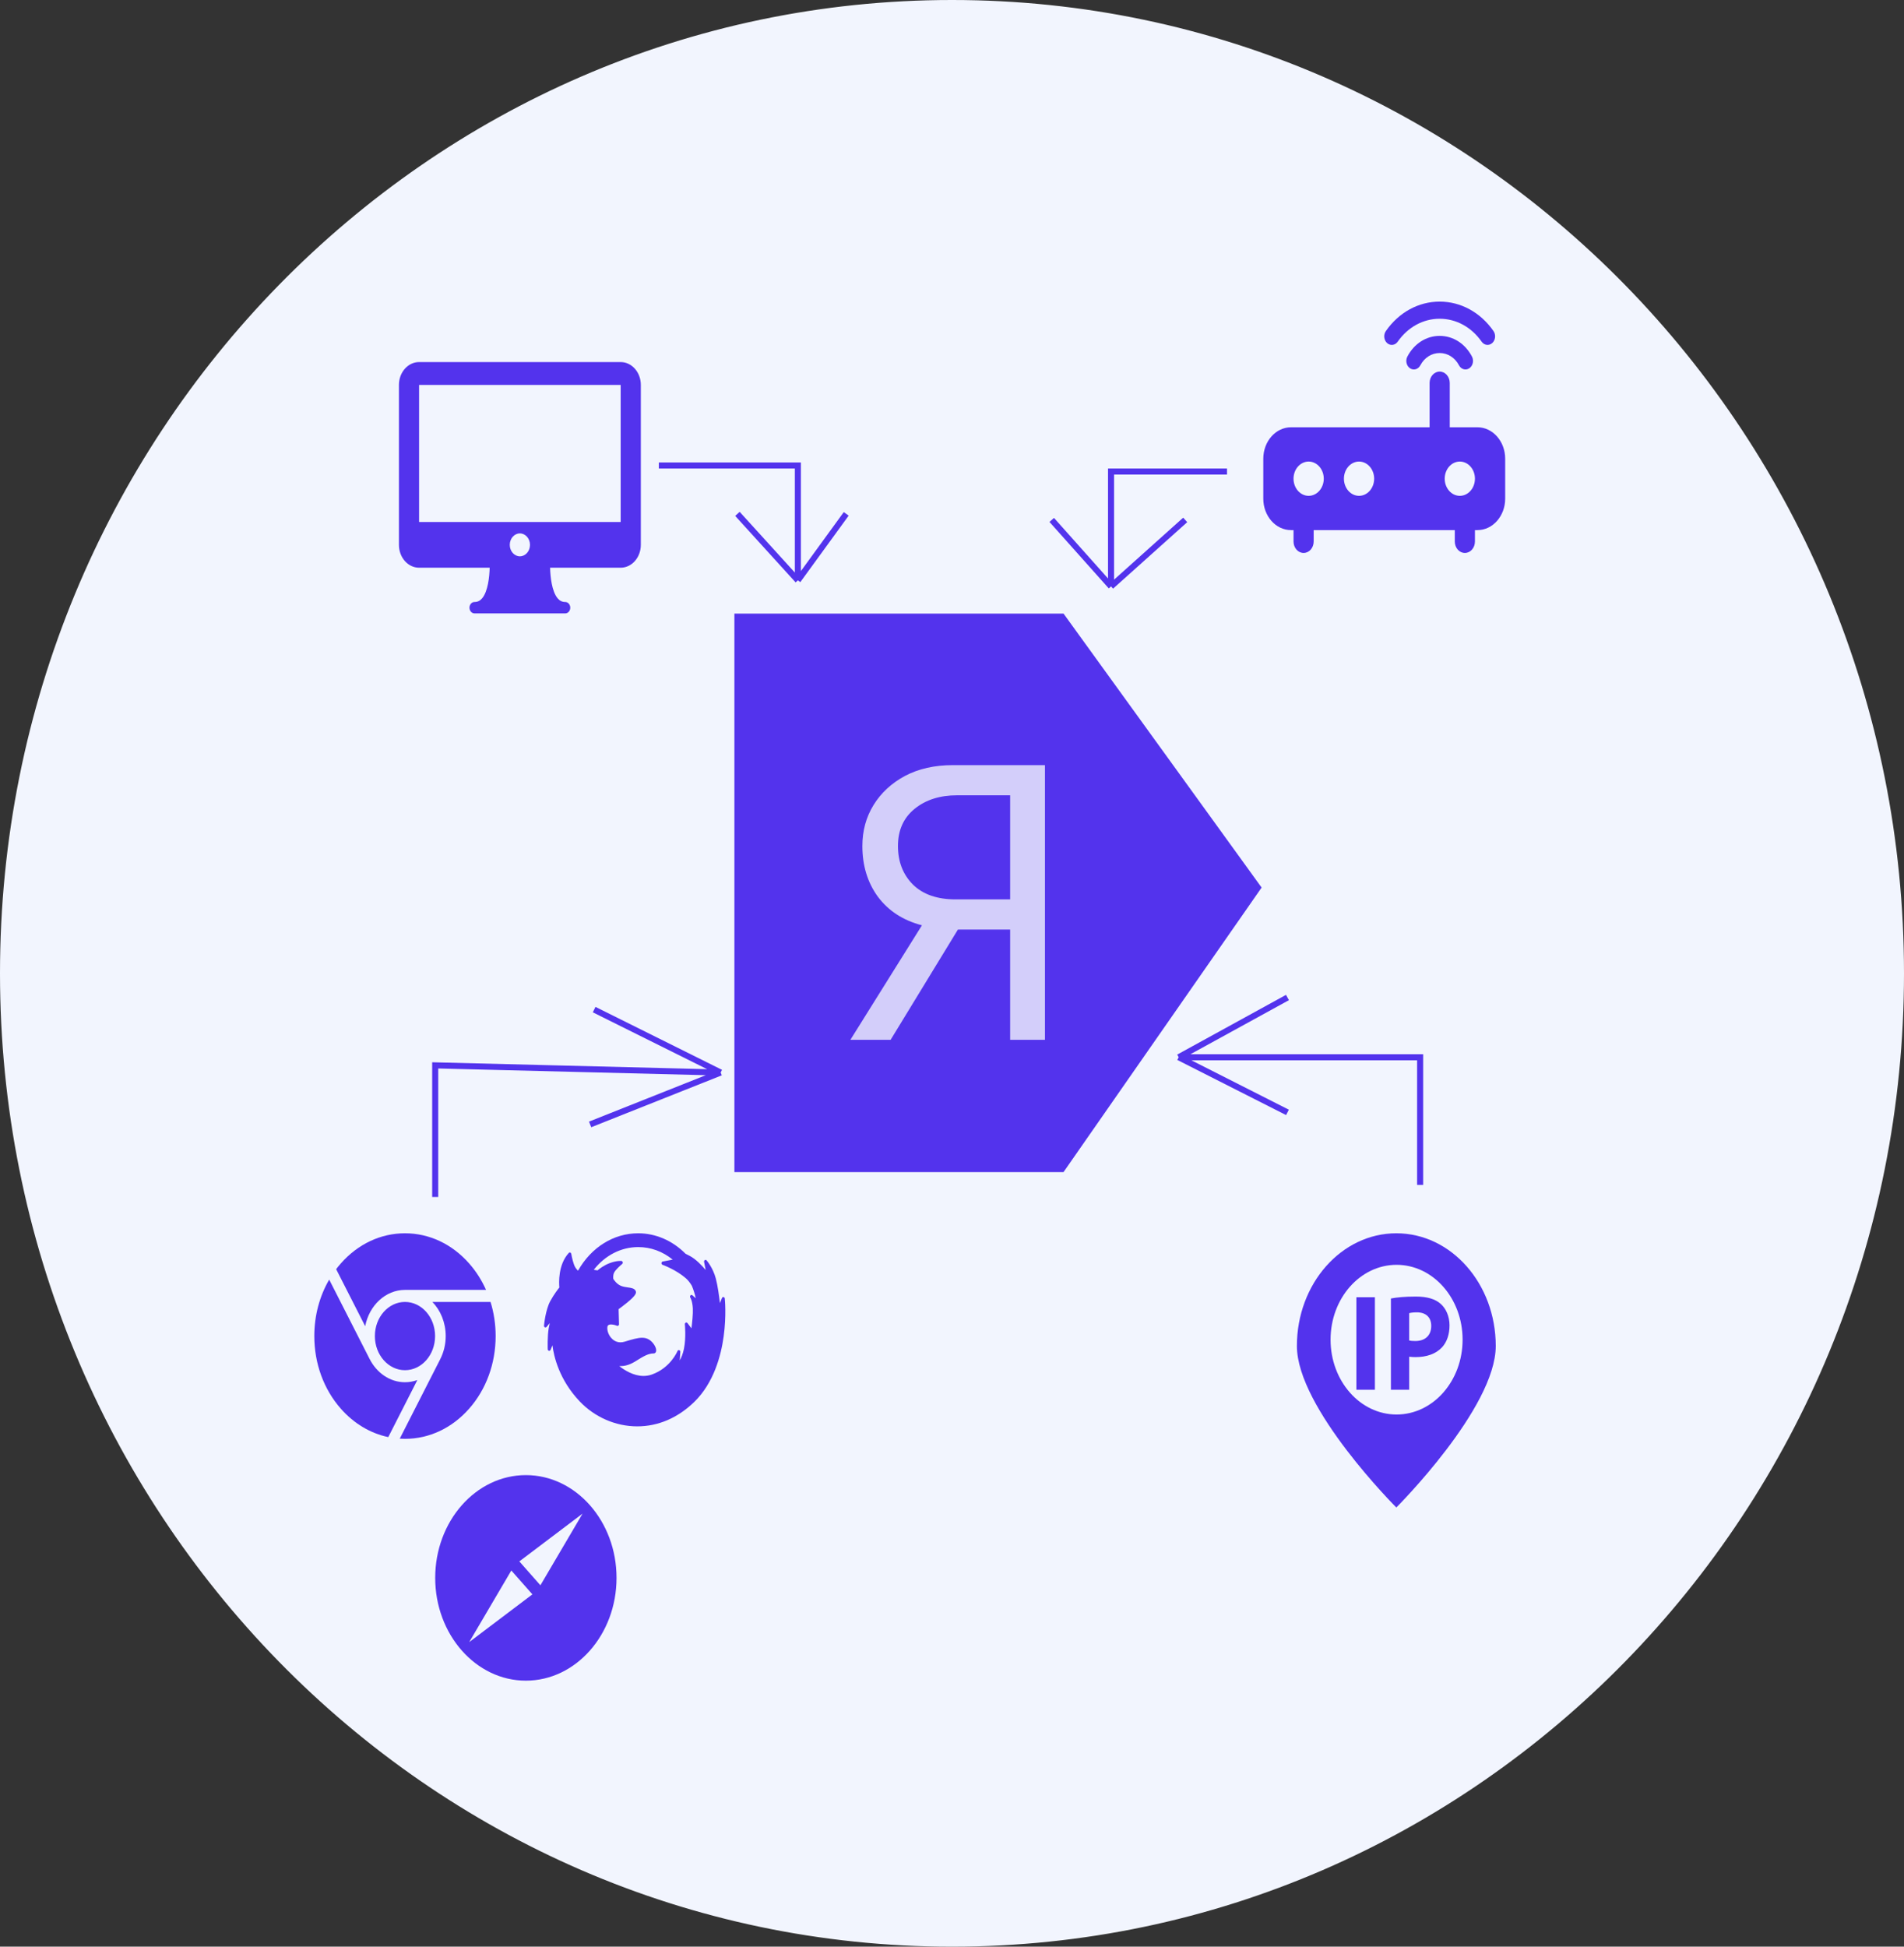 <svg width="315" height="322" viewBox="0 0 315 322" fill="none" xmlns="http://www.w3.org/2000/svg">
<rect x="0" y="0" width="315" height="322" fill="#333333" stroke="none"/>
<path d="M314.5 161C314.5 249.652 244.198 321.5 157.5 321.5C70.802 321.5 0.5 249.652 0.5 161C0.5 72.348 70.802 0.5 157.5 0.5C244.198 0.5 314.5 72.348 314.5 161Z" fill="#F2F5FE" stroke="#F2F5FE"/>
<g clip-path="url(#clip0)">
<path d="M238.18 55.559C235.961 55.559 233.965 56.835 232.84 58.972C232.484 59.643 232.678 60.514 233.271 60.915C233.868 61.315 234.634 61.096 234.986 60.423C235.656 59.153 236.85 58.394 238.18 58.394C239.511 58.394 240.705 59.153 241.375 60.423C241.724 61.09 242.489 61.317 243.089 60.915C243.681 60.514 243.876 59.643 243.521 58.972C242.396 56.835 240.4 55.559 238.18 55.559Z" fill="#5333ED"/>
<path d="M245.12 56.513C245.546 57.124 246.331 57.233 246.876 56.746C247.418 56.26 247.51 55.368 247.081 54.754C244.924 51.662 241.68 49.89 238.18 49.89C234.68 49.89 231.437 51.662 229.28 54.756C228.851 55.37 228.943 56.26 229.485 56.748C230.03 57.235 230.815 57.128 231.241 56.515C232.923 54.106 235.451 52.724 238.18 52.724C240.91 52.724 243.438 54.106 245.12 56.513Z" fill="#5333ED"/>
<path d="M213.585 87.685H214.002V89.575C214.002 90.618 214.748 91.465 215.67 91.465C216.592 91.465 217.337 90.618 217.337 89.575V87.685H240.682V89.575C240.682 90.618 241.427 91.465 242.349 91.465C243.271 91.465 244.016 90.618 244.016 89.575V87.685H244.433C246.963 87.685 249.019 85.355 249.019 82.488V75.874C249.019 73.007 246.963 70.677 244.433 70.677H239.848V63.354C239.848 62.311 239.102 61.465 238.18 61.465C237.258 61.465 236.513 62.311 236.513 63.354V70.677H213.585C211.056 70.677 209 73.007 209 75.874V82.488C209 85.355 211.056 87.685 213.585 87.685ZM244.016 79.181C244.016 80.746 242.896 82.016 241.515 82.016C240.135 82.016 239.014 80.746 239.014 79.181C239.014 77.617 240.135 76.347 241.515 76.347C242.896 76.347 244.016 77.617 244.016 79.181ZM224.841 76.347C226.221 76.347 227.342 77.617 227.342 79.181C227.342 80.746 226.221 82.016 224.841 82.016C223.46 82.016 222.34 80.746 222.34 79.181C222.34 77.617 223.46 76.347 224.841 76.347ZM216.504 76.347C217.884 76.347 219.005 77.617 219.005 79.181C219.005 80.746 217.884 82.016 216.504 82.016C215.123 82.016 214.002 80.746 214.002 79.181C214.002 77.617 215.123 76.347 216.504 76.347Z" fill="#5333ED"/>
</g>
<g clip-path="url(#clip1)">
<path d="M102.684 59.89H69.335C67.496 59.89 66 61.585 66 63.669V90.126C66 92.211 67.496 93.906 69.335 93.906H81.011C80.976 95.413 80.722 97.825 79.768 98.963C79.418 99.38 79.017 99.575 78.506 99.575C78.045 99.575 77.672 99.998 77.672 100.52C77.672 101.042 78.045 101.465 78.506 101.465H93.513C93.974 101.465 94.347 101.042 94.347 100.52C94.347 99.998 93.974 99.575 93.513 99.575C93.002 99.575 92.601 99.381 92.253 98.964C91.301 97.831 91.045 95.416 91.009 93.906H102.684C104.522 93.906 106.019 92.211 106.019 90.126V63.669C106.019 61.585 104.522 59.89 102.684 59.89ZM86.009 92.022C85.088 92.022 84.337 91.171 84.337 90.126C84.337 89.082 85.088 88.231 86.009 88.231C86.931 88.231 87.682 89.082 87.682 90.126C87.682 91.171 86.931 92.022 86.009 92.022ZM69.335 86.347V63.669H102.684L102.685 86.347H69.335Z" fill="#5333ED"/>
</g>
<path d="M203 78H183.813V97M183.813 97L174 86M183.813 97L196.08 86" stroke="#5333ED"/>
<path d="M234.949 196L234.949 174.88L195 174.88M195 174.88L213 165M195 174.88L213 184" stroke="#5333ED"/>
<path d="M72 198V176.225L119.229 177.41M119.229 177.41L98.296 167M119.229 177.41L97.629 185.992" stroke="#5333ED"/>
<g clip-path="url(#clip2)">
<path d="M224.402 214.58H227.465V229.883H224.402V214.58ZM234.241 214.466C232.378 214.466 231.057 214.602 230.114 214.786V229.883H233.14V224.411C233.423 224.456 233.781 224.481 234.182 224.481C235.984 224.481 237.527 223.979 238.569 222.865C239.37 221.999 239.811 220.731 239.811 219.231C239.811 217.734 239.227 216.465 238.369 215.692C237.467 214.874 236.122 214.466 234.241 214.466ZM234.158 221.82C233.719 221.82 233.397 221.798 233.138 221.728V217.214C233.357 217.146 233.779 217.077 234.402 217.077C235.923 217.077 236.785 217.918 236.785 219.323C236.785 220.89 235.782 221.82 234.158 221.82ZM231.01 204C221.924 204 214.56 212.345 214.56 222.64C214.56 232.936 231.01 249.355 231.01 249.355C231.01 249.355 247.459 232.938 247.459 222.643C247.459 212.347 240.096 204 231.01 204ZM231.051 233.976C225.019 233.976 220.13 228.432 220.13 221.594C220.13 214.757 225.021 209.216 231.051 209.216C237.085 209.216 241.973 214.759 241.973 221.594C241.973 228.43 237.083 233.976 231.051 233.976Z" fill="#5333ED"/>
</g>
<g clip-path="url(#clip3)">
<path d="M87 244C78.729 244 72 251.627 72 261C72 270.373 78.729 278 87 278C95.271 278 102 270.373 102 261C102 251.627 95.271 244 87 244ZM77.625 271.625L84.594 259.776L88.08 263.726L77.625 271.625ZM89.406 262.224L85.92 258.274L96.375 250.375L89.406 262.224Z" fill="#5333ED"/>
</g>
<g clip-path="url(#clip4)">
<path d="M67 226.645C69.751 226.645 71.981 224.117 71.981 221C71.981 217.883 69.751 215.355 67 215.355C64.249 215.355 62.02 217.883 62.02 221C62.02 224.117 64.249 226.645 67 226.645Z" fill="#5333ED"/>
<path d="M60.417 219.367C61.079 215.938 63.779 213.363 67 213.363H80.41C79.698 211.762 78.758 210.283 77.607 208.979C74.774 205.768 71.007 204 67 204C62.993 204 59.227 205.768 56.394 208.979C56.121 209.288 55.861 209.607 55.612 209.934L60.417 219.367Z" fill="#5333ED"/>
<path d="M69.044 228.277C68.399 228.51 67.712 228.637 67 228.637C64.497 228.637 62.309 227.082 61.147 224.78C61.138 224.765 61.13 224.751 61.122 224.736L54.462 211.661C52.86 214.41 52 217.63 52 221C52 225.541 53.56 229.81 56.393 233.021C58.564 235.481 61.283 237.093 64.237 237.713L69.044 228.277Z" fill="#5333ED"/>
<path d="M71.534 215.355C72.887 216.753 73.738 218.766 73.738 221C73.738 222.405 73.401 223.722 72.815 224.854C72.809 224.867 72.804 224.881 72.797 224.894L66.135 237.971C66.422 237.99 66.71 238 67 238C71.007 238 74.773 236.232 77.607 233.021C80.44 229.81 82 225.541 82 221C82 219.047 81.711 217.145 81.156 215.355H71.534Z" fill="#5333ED"/>
</g>
<path d="M119.701 214.548C119.592 214.529 119.486 214.594 119.44 214.708L119.105 215.55C118.977 214.443 118.741 212.662 118.428 211.493C117.952 209.694 116.944 208.531 116.902 208.483C116.825 208.395 116.706 208.375 116.609 208.435C116.513 208.494 116.464 208.619 116.487 208.74L116.748 210.072C116.121 209.329 115.112 208.262 114.115 207.742C113.875 207.61 113.631 207.488 113.417 207.383C111.25 205.201 108.47 204 105.586 204C101.524 204 97.821 206.306 95.629 210.185C95.423 209.996 95.134 209.666 94.968 209.19C94.667 208.353 94.514 207.412 94.513 207.403C94.496 207.302 94.433 207.219 94.347 207.187C94.261 207.155 94.166 207.18 94.101 207.251C92.294 209.214 92.474 212.275 92.541 212.968C92.317 213.239 91.684 214.043 91.045 215.202C90.251 216.642 90.011 219.16 90.001 219.267C89.99 219.385 90.047 219.499 90.143 219.549C90.239 219.599 90.352 219.574 90.424 219.487L90.953 218.854C90.895 219.096 90.837 219.373 90.784 219.682C90.546 221.017 90.615 223.087 90.618 223.175C90.623 223.303 90.704 223.411 90.815 223.437C90.926 223.463 91.038 223.399 91.086 223.283L91.397 222.536C91.627 224.353 92.507 228.22 95.884 231.782C98.385 234.422 101.863 235.936 105.427 235.936C105.427 235.936 105.427 235.936 105.428 235.936C108.887 235.936 112.153 234.534 114.872 231.882C118.088 228.742 119.285 224.259 119.724 221.051C120.197 217.587 119.92 214.902 119.908 214.79C119.895 214.665 119.811 214.566 119.701 214.548ZM114.211 214.648C114.215 214.653 114.548 215.148 114.621 216.417C114.671 217.367 114.499 218.885 114.391 219.716L113.736 218.854C113.665 218.761 113.549 218.732 113.45 218.781C113.351 218.831 113.292 218.948 113.305 219.07C113.308 219.091 113.531 221.236 113.155 223.101C112.977 223.977 112.699 224.607 112.46 225.023L112.552 223.618C112.561 223.484 112.483 223.361 112.367 223.328C112.252 223.294 112.132 223.36 112.083 223.483C112.072 223.511 110.936 226.274 107.826 227.368C107.392 227.52 106.934 227.597 106.466 227.597C104.809 227.597 103.302 226.638 102.448 225.965C102.522 225.969 102.595 225.971 102.668 225.971C103.891 225.971 104.831 225.374 105.587 224.894C105.786 224.768 105.973 224.649 106.154 224.548C107.24 223.929 107.745 223.877 108.133 223.877C108.338 223.877 108.496 223.741 108.546 223.523C108.667 222.987 108.099 222.032 107.397 221.594C107.049 221.38 106.677 221.28 106.226 221.28C105.509 221.28 104.62 221.536 103.346 221.927C103.112 221.998 102.881 222.034 102.66 222.034C101.879 222.034 101.363 221.606 101.068 221.247C100.67 220.764 100.443 220.125 100.477 219.581C100.492 219.333 100.578 219.079 101.099 219.079C101.561 219.079 102.075 219.295 102.08 219.297C102.108 219.309 102.138 219.315 102.167 219.315C102.167 219.315 102.168 219.315 102.169 219.315C102.304 219.315 102.415 219.19 102.415 219.036C102.415 219.021 102.413 219.006 102.411 218.992L102.343 216.551C102.591 216.371 103.185 215.935 103.757 215.464C105.139 214.326 105.324 213.89 105.176 213.559C104.98 213.109 104.464 213.036 103.867 212.951C103.525 212.903 103.138 212.848 102.788 212.717C102.06 212.442 101.58 211.729 101.47 211.554C101.448 211.407 101.394 210.913 101.608 210.491C101.839 210.03 102.64 209.316 102.929 209.08C103.012 209.012 103.049 208.894 103.023 208.782C102.997 208.671 102.913 208.589 102.812 208.577C102.787 208.573 102.052 208.49 100.852 208.941C99.875 209.312 99.117 209.913 98.856 210.136C98.744 210.111 98.552 210.077 98.233 210.039C100.104 207.645 102.758 206.281 105.586 206.281C107.661 206.281 109.622 206.997 111.292 208.357L109.639 208.67C109.526 208.691 109.442 208.797 109.434 208.926C109.426 209.054 109.497 209.172 109.606 209.211C109.628 209.219 111.83 210.007 113.472 211.443C113.838 211.767 114.172 212.187 114.466 212.691C114.74 213.357 114.955 214.044 115.107 214.741L114.554 214.254C114.456 214.167 114.317 214.179 114.23 214.279C114.142 214.378 114.135 214.538 114.211 214.648Z" fill="#5333ED"/>
<path d="M176.211 101H121V194.377H176.211L209.337 146.808L176.211 101Z" fill="#5333ED" stroke="#F2F5FE"/>
<path opacity="0.8" d="M140.687 172L152.527 153.056C149.413 152.245 146.981 150.667 145.231 148.32C143.525 145.973 142.671 143.179 142.671 139.936C142.671 137.419 143.29 135.157 144.527 133.152C145.765 131.147 147.493 129.547 149.711 128.352C151.973 127.157 154.618 126.56 157.647 126.56H172.879V172H167.119V153.76H158.479L147.343 172H140.687ZM158.095 148.768H167.119V131.552H158.351C155.493 131.552 153.146 132.299 151.311 133.792C149.477 135.285 148.559 137.333 148.559 139.936C148.559 142.539 149.391 144.672 151.055 146.336C152.719 147.957 155.066 148.768 158.095 148.768Z" fill="#F2F5FE"/>
<path d="M109 77H132V96M132 96L140 85M132 96L122 85" stroke="#5333ED"/>
<defs>
<clipPath id="clip0">
<rect width="40.019" height="45.355" fill="white" transform="translate(209 48)"/>
</clipPath>
<clipPath id="clip1">
<rect width="40.019" height="45.355" fill="white" transform="translate(66 58)"/>
</clipPath>
<clipPath id="clip2">
<rect width="40.019" height="45.355" fill="white" transform="translate(211 204)"/>
</clipPath>
<clipPath id="clip3">
<rect width="30" height="34" fill="white" transform="translate(72 244)"/>
</clipPath>
<clipPath id="clip4">
<rect width="30" height="34" fill="white" transform="translate(52 204)"/>
</clipPath>
</defs>
</svg>

